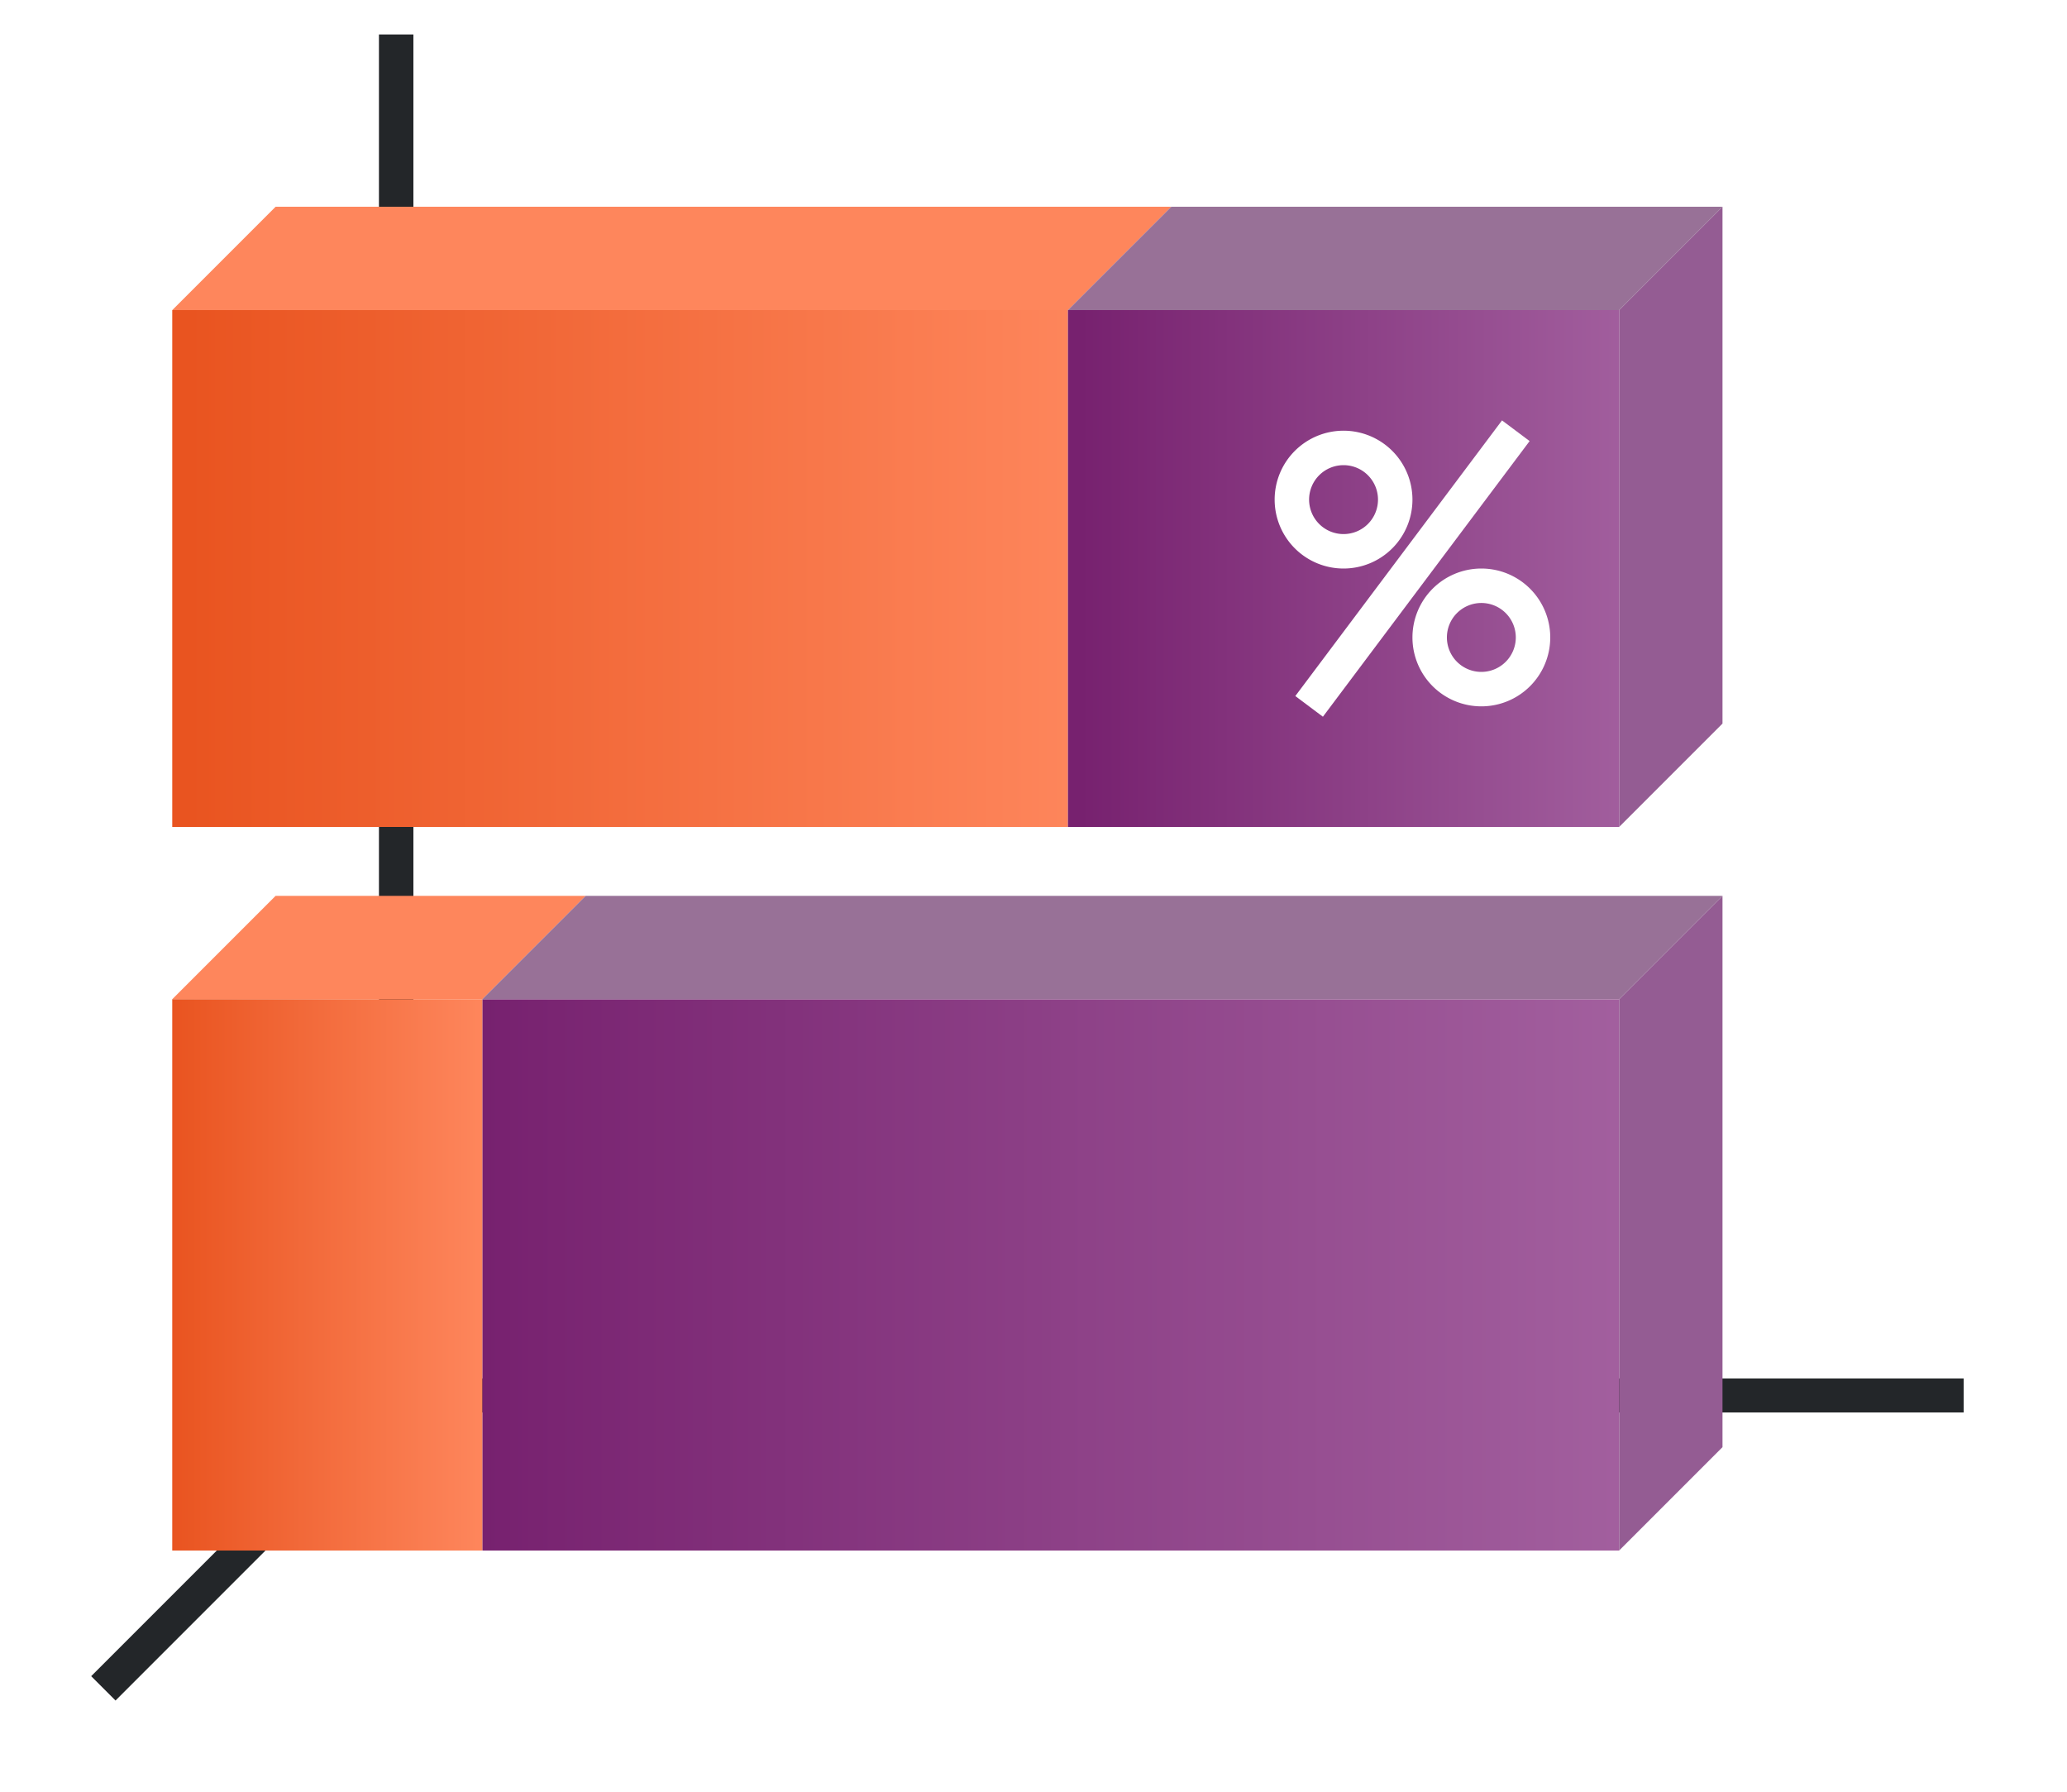 <svg height="52" viewBox="0 0 60 52" width="60" xmlns="http://www.w3.org/2000/svg" xmlns:xlink="http://www.w3.org/1999/xlink"><linearGradient id="a"><stop offset="0" stop-color="#e95420"/><stop offset="1" stop-color="#fe865c"/></linearGradient><linearGradient id="b" gradientTransform="matrix(0 1.667 -1.444 0 1516.412 989.362)" gradientUnits="userSpaceOnUse" x1="16.5" x2="16.5" xlink:href="#a" y1="1046.362" y2="1028.362"/><linearGradient id="c" gradientTransform="matrix(0 1.778 -1.1 0 1164.998 949.362)" gradientUnits="userSpaceOnUse" x1="49.5" x2="49.5" xlink:href="#d" y1="1046.362" y2="1016.362"/><linearGradient id="d"><stop offset="0" stop-color="#77216F"/><stop offset="1" stop-color="#a25f9e"/></linearGradient><linearGradient id="e" gradientTransform="matrix(0 1.778 -.5 0 528.181 1008.029)" gradientUnits="userSpaceOnUse" x1="16.5" x2="16.5" xlink:href="#a" y1="1046.362" y2="1028.362"/><linearGradient id="f" gradientTransform="matrix(0 1.667 -.533 0 589.06 934.362)" gradientUnits="userSpaceOnUse" x1="49.5" x2="49.5" xlink:href="#d" y1="1046.362" y2="1016.362"/><g transform="translate(0 -1000.362)"><path d="m0 1000.362h60v52h-60z" fill="#fff"/><path d="m12 1040.362-9 9" fill="none" stroke="#232629"/><path d="m11 1040.368h46v.987h-46z" fill="#232629"/><path d="m11 1001.362h1v40h-1z" fill="#232629"/><path d="m31 1009.362h-26l3-3h26z" fill="#fe865c" fill-rule="evenodd"/><path d="m31 1009.362v15h-26v-15z" fill="url(#b)"/><path d="m47 1029.362v16h-33v-16z" fill="url(#c)"/><path d="m14 1029.362h-9l3-3h9z" fill="#fe865c" fill-rule="evenodd"/><path d="m47 1029.362v16l3-3v-16z" fill="#945c93" fill-rule="evenodd"/><path d="m14 1029.362v16h-9v-16z" fill="url(#e)"/><path d="m47 1009.362v15l3-3v-15z" fill="#945c93" fill-rule="evenodd"/><path d="m47 1009.362v15h-16v-15z" fill="url(#f)"/><path d="m47 1009.362h-16l3-3h16z" fill="#987197" fill-rule="evenodd"/><path d="m47 1029.362h-33l3-3h33z" fill="#987197" fill-rule="evenodd"/><g fill="#fff" transform="translate(-1 .5)"><path d="m40 1012.362a2 2 0 0 0 -2 2 2 2 0 0 0 2 2 2 2 0 0 0 2-2 2 2 0 0 0 -2-2zm0 1a1 1 0 0 1 1 1 1 1 0 0 1 -1 1 1 1 0 0 1 -1-1 1 1 0 0 1 1-1z"/><path d="m44 1016.362a2 2 0 0 0 -2 2 2 2 0 0 0 2 2 2 2 0 0 0 2-2 2 2 0 0 0 -2-2zm0 1a1 1 0 0 1 1 1 1 1 0 0 1 -1 1 1 1 0 0 1 -1-1 1 1 0 0 1 1-1z"/><path d="m44.6 1012.063-6 8 .801.6 6-8z" fill-rule="evenodd"/></g></g></svg>